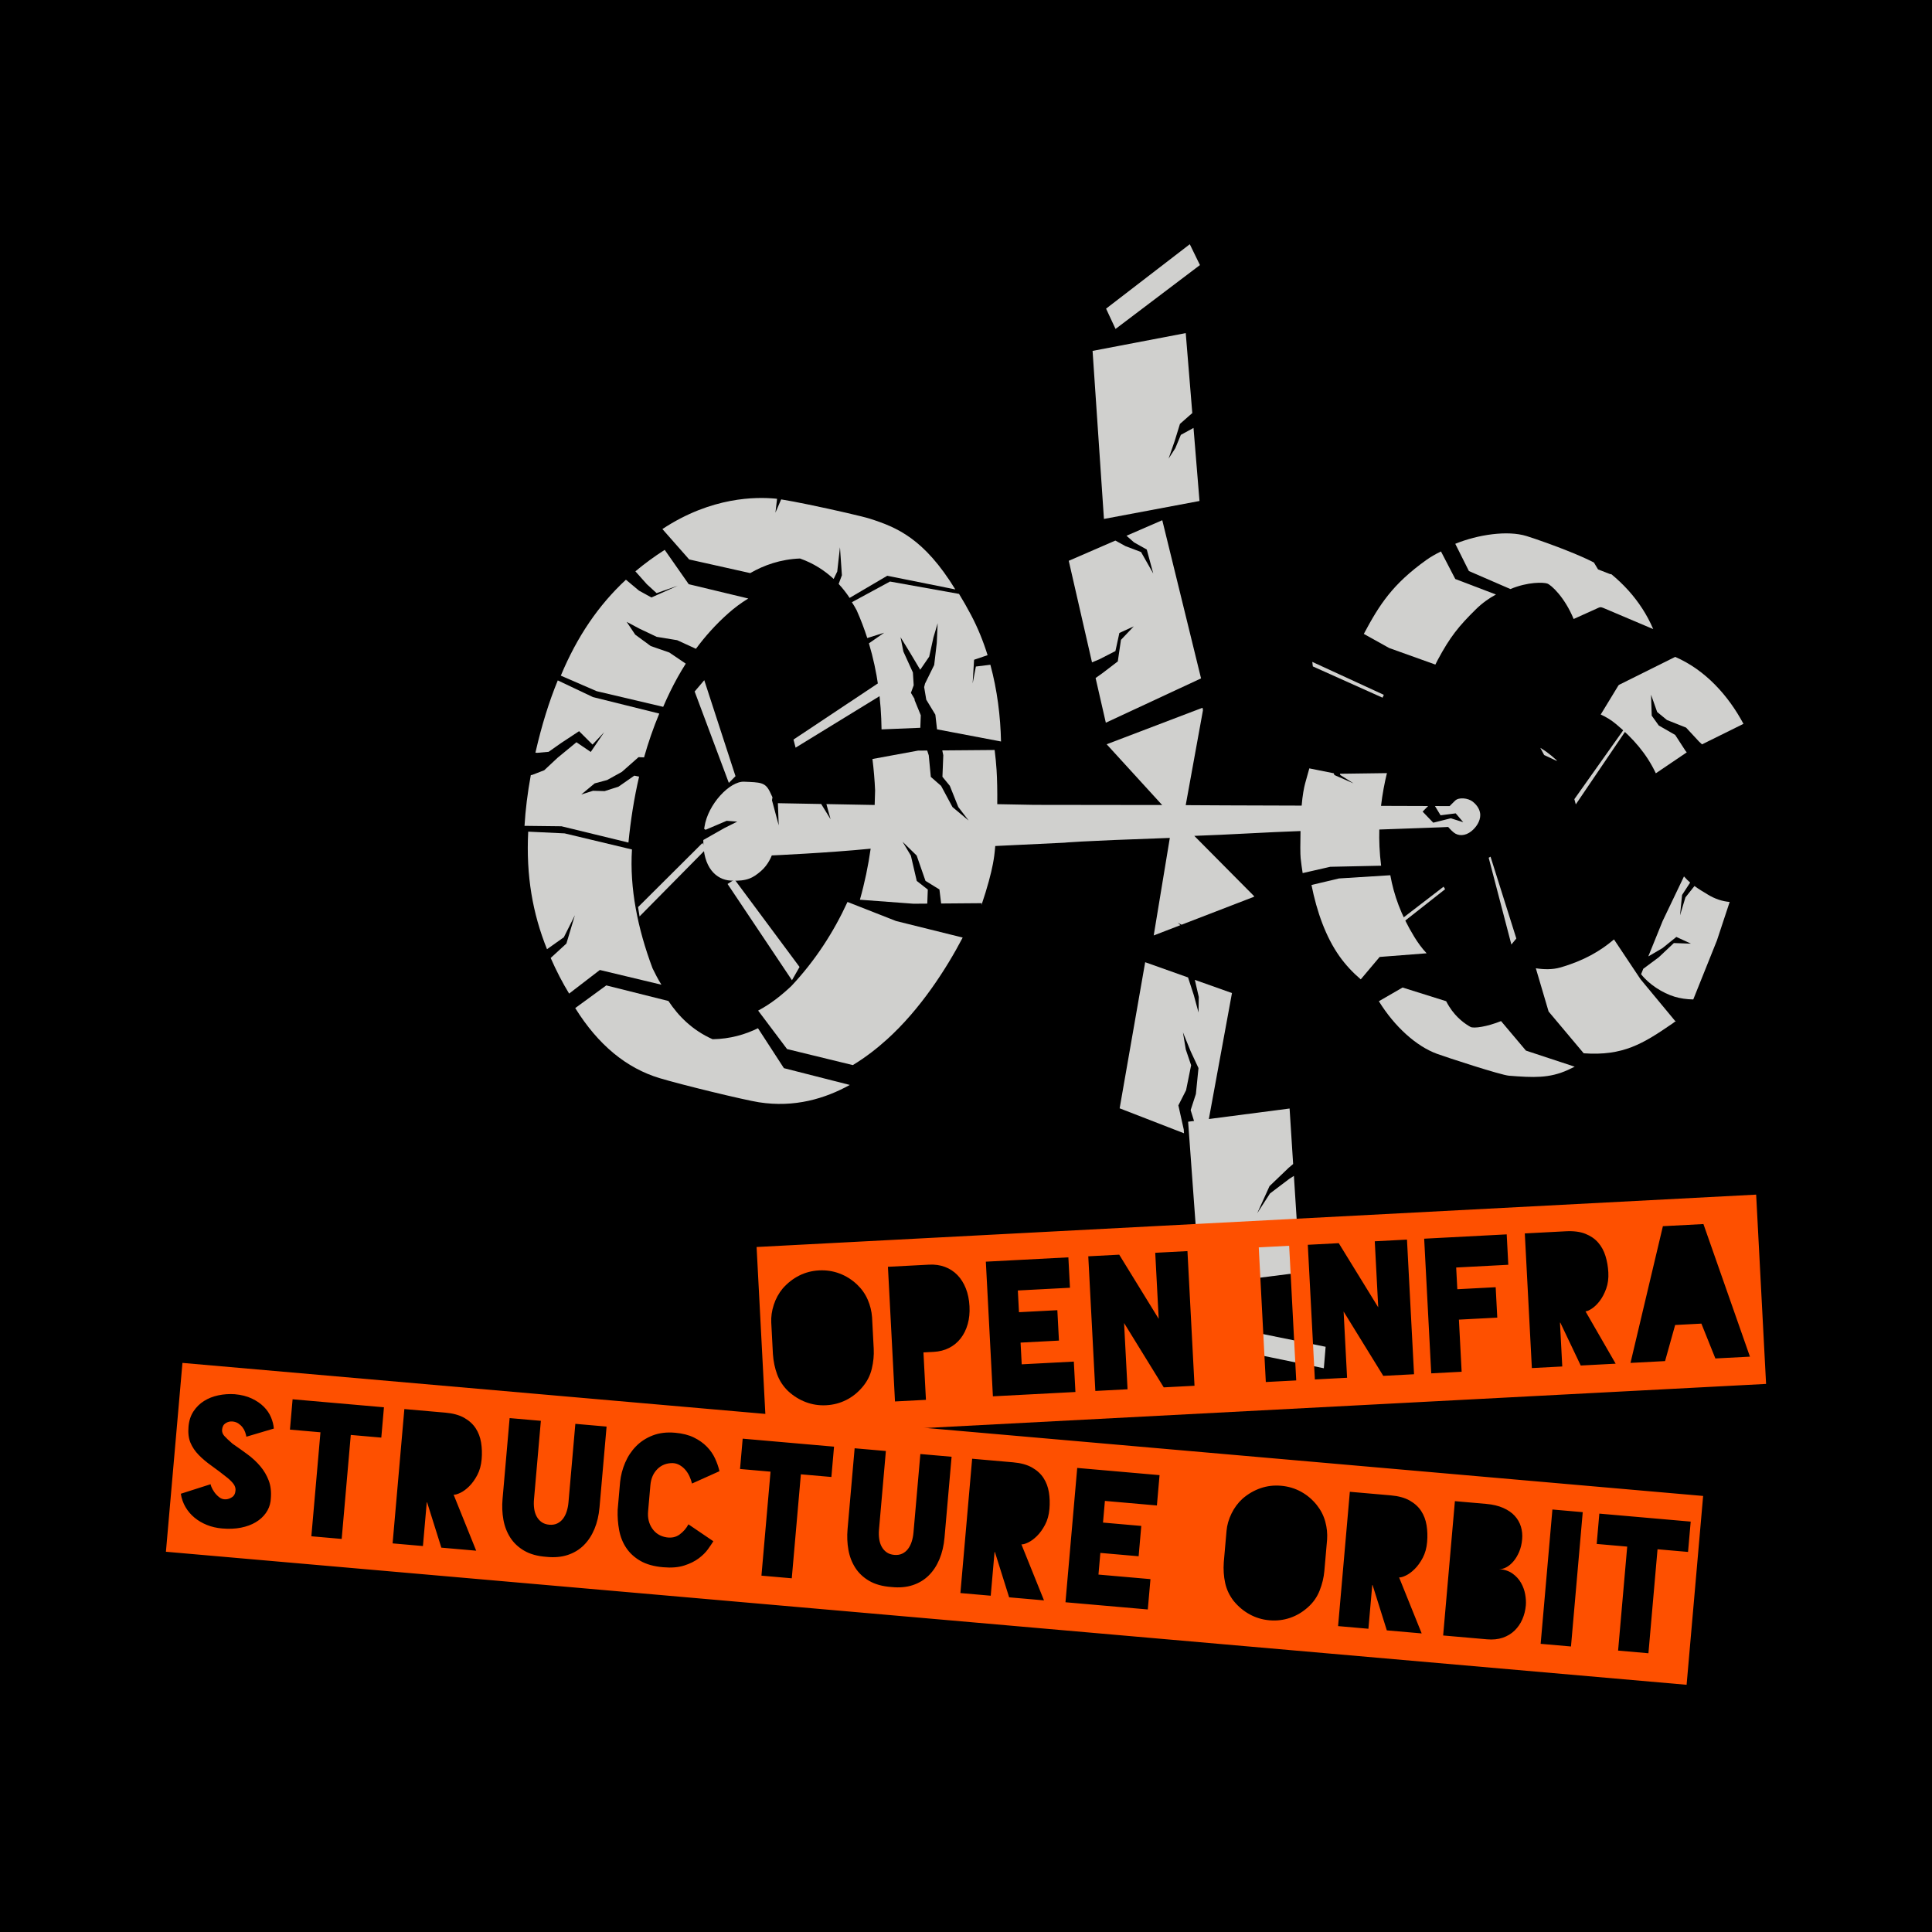 <?xml version="1.0" encoding="UTF-8" standalone="no"?><!DOCTYPE svg PUBLIC "-//W3C//DTD SVG 1.1//EN" "http://www.w3.org/Graphics/SVG/1.1/DTD/svg11.dtd"><svg width="100%" height="100%" viewBox="0 0 6000 6000" version="1.1" xmlns="http://www.w3.org/2000/svg" xmlns:xlink="http://www.w3.org/1999/xlink" xml:space="preserve" xmlns:serif="http://www.serif.com/" style="fill-rule:evenodd;clip-rule:evenodd;stroke-linejoin:round;stroke-miterlimit:2;"><rect id="Artboard1" x="0" y="0" width="6000" height="6000" style="fill:none;"/><g><rect x="0" y="0" width="6000" height="6000"/><g id="destroyed-space-station" serif:id="destroyed space station"><path id="path526-1-1" serif:id="path526 1 1" d="M4802.41,2334.78c10.286,7.415 21.615,16.75 33.221,27.427l-2.973,-0.06l-37.146,-17.293l-11.926,-22.338c7.13,4.297 13.481,8.413 18.824,12.264Z" style="fill:#d0d0ce;"/><path d="M3726.55,823.175l-262.136,198.373l-29.417,-63.029l259.998,-200.051l31.555,64.707Z" style="fill:#d0d0ce;"/><path d="M5057.05,1833.61c31.813,35.347 57.902,75.43 76.008,117.54c0.363,0.843 0.69,1.699 1.048,2.544l-154.583,-65.583c0,0 -5.494,-2.171 -8.31,-2.324c-2.858,-0.154 -6.621,1.573 -6.621,1.573l-77.512,34.989c-27.965,-67.948 -69.935,-106.078 -82.095,-110.144c-11.714,-3.921 -59.623,-5.702 -114.268,17.154l-128.869,-55.887l-42.38,-84.651c70.422,-28.625 162.262,-42.448 221.557,-24.014c28.784,8.951 91.378,30.819 146.418,53.622c8.257,3.42 16.338,6.86 24.115,10.282c14.12,6.214 27.222,12.364 38.465,18.208l12.856,21.411l38.008,14.8l2.991,-0.13c17.853,14.568 36.429,32.005 53.172,50.61l0,0Z" style="fill:#d0d0ce;"/><path d="M4519.53,1798.17l126.332,48.136c-20.935,11.232 -42.402,26.201 -62.741,46.27c-52.892,52.194 -79.645,84.999 -118.158,156.92c-2.42,4.517 -4.881,9.56 -7.322,14.398l-143.33,-51.367l-78.856,-43.881c49.153,-92.131 89.505,-154.429 193.528,-229.167c13.319,-9.572 28.999,-18.63 46.116,-26.889l44.431,85.58Z" style="fill:#d0d0ce;"/><path d="M2755.01,2147.6l-284.204,174.303l-6.55,-25.081l283.864,-188.934l6.89,39.712Z" style="fill:#d0d0ce;"/><path d="M2284.16,2410.51l-20.714,20.805l-106.173,-283.764l29.885,-35.135l97.002,298.094Z" style="fill:#d0d0ce;"/><path d="M4297.56,2157.84l-3.959,8.903l-216.428,-97.124l-1.775,-14.084l222.162,102.305Z" style="fill:#d0d0ce;"/><path d="M4889.31,2481.86l153.586,-216.519l6.284,3.62l-155.406,229.121l-4.464,-16.222Z" style="fill:#d0d0ce;"/><path d="M4488,2761.45l-206.94,162.892l-2.331,-13.457l204.424,-157.192l4.847,7.757Z" style="fill:#d0d0ce;"/><path d="M4709.1,2914.57l-15.407,18.751l-70.449,-269.503l5.75,-3.272l80.106,254.024Z" style="fill:#d0d0ce;"/><path d="M2483.05,3003l-23.535,41.225l-199.993,-298.948l21.676,-14.04l201.852,271.763Z" style="fill:#d0d0ce;"/><path d="M2193.01,2636.57l-206.826,209.459l-4.633,-28.908l199.913,-199.037l11.546,18.486Z" style="fill:#d0d0ce;"/><path d="M4317.75,2718.11c11.159,61.419 32.416,122.559 74.352,191.199c10.967,17.95 23.554,35.494 38.422,51.224l-145.879,11.327l-58.68,69.611c-24.6,-20.875 -47.237,-44.99 -66.418,-72.123c-42.338,-59.871 -70.078,-137.917 -86.59,-220.963l85.344,-20.278l159.449,-9.997Z" style="fill:#d0d0ce;"/><path d="M5094.7,3040.93l107.251,129.434l2.975,-0.061c-3.513,2.733 -7.114,5.724 -10.49,8.047c-91.863,63.207 -153.902,101.485 -276.106,92.749l-109.015,-129.713l-39.487,-133.757l-0.703,-0.679c25.435,4.069 52.427,4.519 75.9,-2.177c73.821,-21.064 125.87,-51.883 167.336,-87.334l82.339,123.491Z" style="fill:#d0d0ce;"/><path d="M2782.79,2860.3l206.922,51.4c-51.412,98.101 -131.746,222.874 -234.871,316.037c-29.025,26.224 -64.729,54.817 -106.352,80.005l-204.181,-49.766l-89.861,-119.468c40.299,-21.404 74.183,-49.015 103.325,-76.466c74.867,-79.838 131.427,-167.981 174.185,-260.963l150.833,59.221Z" style="fill:#d0d0ce;"/><path d="M4500.39,3125.57c22.841,36.634 51.731,55.428 66.242,63.58c9.854,5.536 51.459,-0.534 95.018,-18.052l77.294,91.655l151.435,49.969c-6.656,3.279 -13.354,6.554 -20.464,9.81c-58.029,26.574 -107.486,24.173 -183.53,18.194c-25.641,-2.019 -192.925,-56.787 -223.51,-67.931c-63.99,-23.312 -131.588,-83.877 -180.704,-163.384l73.673,-42.553l135.285,42.466c2.912,5.498 5.948,10.936 9.261,16.246l0,0Z" style="fill:#d0d0ce;"/><path d="M2075.86,3108.66c30.794,46.389 73.627,90.48 137.19,118.786c54.313,-0.988 100.695,-14.427 140.915,-34.199l80.494,124.011l204.679,52.121c-76.376,42.26 -171.265,71.157 -282.153,53.843c-45.702,-7.132 -238.874,-53.948 -308.45,-74.928c-103.061,-31.079 -190.587,-102.861 -262.119,-217.603l96.39,-70.434l193.054,48.403Z" style="fill:#d0d0ce;"/><path d="M4111.29,4249.22l-318.501,-65.37l4.735,-66.083l319.341,64.784l-5.575,66.669Z" style="fill:#d0d0ce;"/><path d="M2026.46,3006.99c7.959,16.732 17.019,33.994 27.585,51.113l-191.188,-45.741l-95.4,73.33c-20.362,-33.389 -39.493,-70.135 -57.252,-110.622l48.806,-44.803l26.32,-87.813l-34.335,68.408l-52.242,36.99c-44.549,-110.891 -65.279,-227.569 -58.369,-365.08l113.03,5.362l209.199,49.984c-7.535,120.338 17.631,245.591 63.846,368.872Z" style="fill:#d0d0ce;"/><path d="M1841.52,2164.89l205.923,51.178c-18.613,44.491 -34.24,89.938 -47.274,136.089l-17.115,-0.743l-51.727,45.682l-45.743,25.324l-38.79,10.448l-41.64,34.589l36.407,-11.619l36.173,1.038l43.126,-13.84l49.111,-34.197l14.837,3.031c-15.676,67.284 -26.318,135.803 -33.093,204.801l-207.916,-50.58l-114.836,-1.362c2.884,-49.574 9.3,-101.831 19.514,-157.534l3.948,-0.554l37.681,-14.5l41.118,-38.459l58.999,-48.56l44.427,30.127l41.659,-61.334l-36.183,38.419l-41.688,-41.584l-56.26,37.102l-38.379,27.001l-34.944,3.043l-6.041,-0.302c0.286,-1.258 0.575,-2.519 0.865,-3.781c18.746,-81.551 41.451,-154.729 68.567,-220.749l109.274,51.826Z" style="fill:#d0d0ce;"/><path d="M2138.91,1814.28l184.932,44.427c-23.172,14.046 -43.861,29.864 -62.001,45.928c-38.425,34.027 -71.647,71.158 -100.562,110.28l-58.238,-26.735l-63.715,-10.447l-54.348,-25.836l-38.843,-20.727l26.622,39.836l48.238,35.39l57.604,20.002l51.098,34.604c-18.26,28.741 -34.524,58.269 -49.112,88.186c-7.404,15.184 -14.336,30.531 -20.993,45.962l-206.602,-48.637l-111.321,-48.251c50.8,-121.767 117.048,-218.774 202.192,-297.926l40.688,33.967l38.521,21.192l82.419,-36.705l-66.345,23.255l-30.485,-27.917l-35.395,-39.792c28.382,-23.874 58.705,-46.027 91.08,-66.682l74.566,106.626Z" style="fill:#d0d0ce;"/><path d="M2701.82,1610.95c83.214,26.707 167.973,61.246 264.977,219.557l-211.298,-42.433l-116.942,68.76c-9.731,-14.752 -21.031,-29.391 -34.025,-43.341l10.079,-26.991l-6.027,-86.975l-8.466,75.407l-11.112,23.012c-27.898,-26.038 -62.421,-48.616 -104.487,-63.446c-60.258,2.309 -111.585,20.523 -154.66,45.332l-189.535,-42.354l-83.223,-94.461c153.85,-101.519 292.54,-99.73 349.818,-94.602c1.858,0.166 3.969,0.398 6.313,0.691l-5.064,42.997l17.803,-41.172c21.271,3.334 52.427,9.318 86.317,16.3c77.188,15.904 168.549,36.985 189.532,43.719Z" style="fill:#d0d0ce;"/><path d="M3015.87,1910.28c20.913,39.628 37.811,81.456 51.172,124.382l-41.974,14.29l-4.397,73.463l9.988,-52.415l45.051,-5.541c21.375,78.846 31.426,160.488 33.026,238.323l-198.691,-37.753l-5.199,-45.591l-28.241,-46.494l-6.552,-39.031l2.771,-11.053l28.374,-57.586l8.038,-68.379l2.735,-61.243l-13.064,43.939l-13.202,59.726l-27.869,40.663l-34.184,-57.27l-26.965,-43.742l8.86,44.484l29.532,65.012l2.457,39.72l-8.61,23.501l11.227,18.809l0.244,3.935l19.188,46.865l-1.462,38.944l-120.41,4.939c-1.151,-88.558 -12.547,-178.209 -39.254,-267.224l47.497,-32.988l-52.598,16.576c-9.302,-28.915 -20.255,-57.751 -33.034,-86.449c-4.383,-8.246 -9.322,-16.584 -14.699,-24.91l118.322,-64.151l214.437,38.417c12.289,20.095 24.745,41.689 37.486,65.832Z" style="fill:#d0d0ce;"/><path d="M3729.98,2106.78l-295.754,137.665l-31.784,-138.813l21.616,-15.318l47.373,-36.275l9.787,-66.904l39.802,-41.915l-44.707,20.491l-12.24,56.193l-49.826,25.563l-22.942,9.526l-72.213,-315.385l144.772,-62.812l31.37,17.259l48.389,18.301l37.963,66.864l-20.17,-74.584l-39.492,-22.161l-23.518,-20.666l111.143,-48.221l120.431,491.192Z" style="fill:#d0d0ce;"/><path d="M3725.16,1555.86l-296.755,55.762l-35.312,-521.887l289.33,-55.228l20.374,248.553l-3.113,2.388l-35.219,31.042l-16.313,52.901l-19,54.922l20.857,-32.263l17.242,-41.57l36.148,-19.713l3.166,-1.742l18.595,226.835Z" style="fill:#d0d0ce;"/><path d="M5200.33,3095.27c-37.305,-11.223 -79.792,-38.69 -103.791,-69.817l6.947,-17.138l1.556,-0.925l46.426,-34.497l46.861,-44.16l53.141,1.891l-45.447,-20.874l-43.014,34.668l-42.579,25.006l-1.39,0.513l44.465,-109.706l66.231,-138.434c6.258,7.188 12.657,13.461 19.154,19.087l-25.072,38.542l-6.382,63.425l16.799,-55.89l28.088,-35.375c13.684,10.071 27.66,18.149 41.541,26.605c22.474,13.69 44.854,20.891 67.782,22.939l-39.506,119.377l-73.544,183.355c-21.078,-0.269 -40.671,-3.302 -58.266,-8.592l0,0Z" style="fill:#d0d0ce;"/><path d="M5414.5,2247.98l-128.698,63.677l-9.285,-8.577l-40.311,-43.47l-59.377,-23.587l-30.385,-24.915l-18.919,-53.557l2.054,64.978l21.952,30.626l50.944,29.297l31.879,49.182l3.993,4.891l-96.002,65.013c-29.184,-61.675 -70.665,-108.401 -123.299,-152.613c-15.533,-13.046 -31.757,-22.68 -47.866,-29.902l53.985,-88.693c0,0 1.064,-1.916 2.098,-2.811c1.179,-1.022 3.947,-2.239 3.947,-2.239l171.255,-85.218c94.368,40.852 165.399,120.76 212.035,207.918l0,0Z" style="fill:#d0d0ce;"/><path d="M3735.94,2205.6l-53.595,294.876l126.069,0.683l234.017,0.747c2.418,-30.895 7.438,-56.856 10.618,-68.332c4.595,-16.577 8.924,-32.283 13.182,-47.317l75.658,15.172l2.398,5.682l59.263,25.754l-41.2,-26l-0.957,-3.877l145.87,-1.983c-7.494,30.322 -14.036,64.753 -18.369,101.696l146.351,0.474l-17.168,17.385l33.042,34.393l54.609,-13.675l38.527,12.162l-23.404,-27.476l-47.047,6.017l-17.414,-28.738l23.199,0.076l22.418,0.101c0,0 7.418,-7.734 17.135,-17.09c11.368,-10.951 39.626,-8.266 54.333,3.12c15.939,12.349 23.353,27.739 23.578,41.363c0.319,19.411 -12.616,38.464 -27.308,50.365c-19.582,15.864 -41.133,15.613 -55.211,4.101c-8.937,-7.303 -17.136,-17.031 -17.136,-17.031c0,0 -9.556,0.573 -23.521,1.085c-40.81,1.497 -86.585,3.151 -135.987,4.908l-0.411,-0.536l0.252,0.541c-17.62,0.627 -35.7,1.267 -54.18,1.917c-0.457,17.386 -0.327,34.99 0.486,52.684c0.925,20.096 2.598,39.899 5.146,59.683l-158.005,3.387l-85.682,19.566c-2.425,-15.406 -4.592,-30.905 -6.276,-46.515c-1.259,-11.692 -1.269,-47.339 -0.401,-84.071c-108.637,3.73 -221.709,11.338 -329.831,14.993l185.404,186.9l0.442,2.083l-225.308,86.888l-12.187,-5.863l8.568,7.259l-82.971,31.997l50.025,-302.928c-293.807,10.215 -326.897,14.819 -326.897,14.819l-215.232,10.319c-2.093,25.05 -3.844,37.103 -7.344,55.984c-5.099,27.487 -16.961,72.992 -35.571,127.761l0.676,-6.181l-125.825,1.002l-5.308,-43.573l-43.34,-26.784l-27.344,-78.6l-43.872,-42.926l25.819,43.07l18.318,78.672l34.313,26.856l-1.673,43.629l-42.753,0.34l-166.482,-12.413c14.938,-52.635 25.906,-105.596 33.426,-158.565c-132.108,13.234 -307.11,20.98 -307.11,20.98c0,0 -10.028,28.497 -33.776,48.754c-23.747,20.258 -42.296,32.255 -94.051,29.395c-44.302,-2.448 -86.252,-40.103 -84.756,-126.042l65.57,-37.157l39.809,-19.952l-32.822,-2.512l-65.532,27.883l-4.354,-2.724c0.249,-1.887 0.516,-3.792 0.802,-5.716c10.63,-71.601 79.331,-142.762 123.048,-140.882c50.373,2.167 65.305,1.581 79.662,30.094c3.135,6.227 6.073,12.577 8.564,18.195l-1.449,9.488l20.868,77.808l-2.546,-68.859l134.443,2.477l29.117,47.268l-12.903,-46.969l149.877,2.762c0.651,-15.041 1.129,-30.066 1.347,-45.055c-1.411,-32.6 -4.15,-65.217 -8.272,-97.723l141.515,-26.047l28.556,-0.236l4.825,14.912l6.382,66.919l31.948,27.898l35.357,65.809l50.177,41.828l-32.124,-41.976l-26.33,-65.885l-22.921,-27.971l2.645,-66.994l-3.174,-14.925l162.646,-1.34c2.679,21.097 4.724,42.009 6.044,62.541c1.77,27.523 2.559,65.296 2.101,105.731l115.089,2.151l397.015,0.513l-172.324,-188.681l297.653,-113.431l1.452,7.635Z" style="fill:#d0d0ce;"/><path d="M3741.49,3544.5l-17.633,-6.839l-1.864,-12.083l-24.329,-78.004l16.271,-49.977l8.064,-80.587l-24.239,-51.957l-24.019,-58.967l8.774,53.055l16.617,49l-15.687,77.631l-23.894,47.02l16.708,75.047l0.697,11.632l-199.804,-77.495l79.295,-453.748l133.137,47.304l17.943,55.093l14.637,53.811l0.727,-48.352l-12.205,-53.055l115.312,40.971l-84.508,460.5Z" style="fill:#d0d0ce;"/><path d="M4037.51,3952.12l-310.669,39.462l-37.006,-507.992l315.092,-40.991l11.022,172.357l-13.792,11.674l-59.53,56.973l-38.121,84.087l39.578,-61.315l60.257,-45.587l13.967,-8.952l19.202,300.284Z" style="fill:#d0d0ce;"/></g><g id="caption"><path d="M2708.3,4091.17c-1.376,-19.09 -5.908,-37.451 -13.595,-55.083c-7.687,-17.632 -18.649,-33.214 -32.884,-46.746c-16.207,-15.307 -34.373,-26.754 -54.496,-34.341c-20.124,-7.588 -41.239,-10.802 -63.347,-9.643l-0.562,0.029c-22.107,1.159 -42.677,6.558 -61.71,16.197c-19.033,9.639 -35.996,22.927 -50.889,39.864c-12.368,14.926 -21.626,31.85 -27.773,50.77c-6.148,18.921 -8.75,37.375 -7.807,55.36l5.125,97.797c1.553,22.463 5.941,43.462 13.164,62.997c7.224,19.535 18.555,36.789 33.993,51.76c16.582,15.288 34.934,26.725 55.058,34.312c20.123,7.587 41.051,10.811 62.784,9.672l0.562,-0.029c22.108,-1.159 42.771,-6.562 61.992,-16.211c19.22,-9.65 36.079,-23.12 50.578,-40.412c14.163,-16.523 23.791,-35.345 28.884,-56.465c5.093,-21.12 7.109,-41.796 6.048,-62.03l-5.125,-97.798Zm-327.815,369.428l-30.81,-587.907l3104.22,-162.685l30.811,587.907l-3104.22,162.685Zm377.073,-526.435l21.916,418.168l96.111,-5.037l-7.718,-147.258l31.475,-1.65c17.986,-0.942 34.114,-5.075 48.383,-12.398c14.27,-7.323 26.243,-17.25 35.919,-29.781c9.676,-12.53 16.892,-27.186 21.648,-43.968c4.757,-16.781 6.605,-35.289 5.544,-55.523c-1.08,-20.608 -4.867,-39.102 -11.361,-55.482c-6.495,-16.38 -15.203,-30.201 -26.126,-41.464c-10.923,-11.263 -23.858,-19.697 -38.805,-25.301c-14.947,-5.604 -31.414,-7.935 -49.4,-6.992l-127.586,6.686Zm565.316,65.058l-4.949,-94.425l-256.296,13.432l21.915,418.167l256.296,-13.432l-4.948,-94.425l-161.871,8.483l-3.535,-67.446l119.155,-6.244l-4.949,-94.425l-119.155,6.244l-3.534,-67.446l161.871,-8.483Zm264.836,-108.564l10.752,205.149l-122.6,-199.287l-96.111,5.037l21.915,418.167l100.045,-5.243l-10.78,-205.712l123.191,199.821l95.549,-5.008l-21.915,-418.167l-100.046,5.243Zm437.835,396.37l-21.916,-418.167l-94.424,4.948l21.915,418.167l94.425,-4.948Zm243.935,-432.1l10.752,205.149l-122.6,-199.287l-96.111,5.037l21.915,418.167l100.045,-5.243l-10.78,-205.712l123.191,199.82l95.549,-5.007l-21.915,-418.167l-100.046,5.243Zm414.685,72.951l-4.948,-94.425l-256.296,13.432l21.915,418.168l94.425,-4.949l-8.483,-161.871l119.155,-6.245l-4.949,-94.425l-119.155,6.245l-3.535,-67.446l161.871,-8.484Zm333.403,307.159l-93.619,-162.482c4.872,-0.255 11.484,-3.138 19.837,-8.648c8.353,-5.51 16.484,-13.451 24.395,-23.822c7.91,-10.372 14.574,-23.026 19.99,-37.963c5.417,-14.938 7.635,-31.774 6.653,-50.509c-0.943,-17.986 -3.902,-35.02 -8.878,-51.104c-4.976,-16.084 -12.561,-29.964 -22.754,-41.641c-10.193,-11.677 -23.443,-20.752 -39.751,-27.224c-16.308,-6.472 -36.452,-9.079 -60.433,-7.823l-127.586,6.687l21.915,418.167l94.425,-4.948l-7.128,-136.017l1.124,-0.059l63.334,133.071l108.476,-5.685Zm266.26,-124.419l43.431,108.189l107.352,-5.626l-144.443,-411.746l-125.9,6.598l-100.612,424.589l107.352,-5.626l31.322,-112.107l81.498,-4.271Z" style="fill:#fe5000;fill-rule:nonzero;"/><path d="M841.005,4654.37c1.864,-21.306 -0.263,-40.043 -6.382,-56.209c-6.118,-16.166 -14.805,-30.956 -26.061,-44.37c-11.256,-13.415 -24.402,-25.676 -39.438,-36.784c-15.035,-11.109 -30.725,-22.274 -47.069,-33.497c-11.55,-10.05 -19.985,-18.039 -25.305,-23.965c-5.319,-5.927 -7.668,-12.441 -7.047,-19.543c0.818,-9.345 4.514,-16.084 11.091,-20.217c6.576,-4.132 13.602,-5.872 21.078,-5.218c7.102,0.622 13.232,2.665 18.39,6.129c5.159,3.465 9.512,7.518 13.061,12.16c3.549,4.642 6.223,9.584 8.025,14.826c1.801,5.243 3.082,9.969 3.844,14.178l85.265,-25.308c-0.887,-11.378 -3.823,-23.028 -8.806,-34.952c-4.983,-11.924 -12.409,-22.837 -22.277,-32.74c-9.868,-9.903 -22.305,-18.43 -37.31,-25.58c-15.006,-7.151 -32.787,-11.626 -53.346,-13.425c-17.227,-1.13 -34.089,0.031 -50.587,3.484c-16.498,3.453 -31.324,9.312 -44.476,17.578c-13.153,8.266 -24.072,18.986 -32.758,32.163c-8.685,13.176 -13.83,28.922 -15.432,47.237c-1.733,19.811 0.285,36.56 6.056,50.248c5.771,13.687 14.272,26.295 25.504,37.824c11.233,11.529 24.562,22.771 39.988,33.725c15.426,10.954 32.114,23.619 50.066,37.996c8.074,6.733 14.21,13.014 18.408,18.842c4.198,5.829 6.206,11.937 6.024,18.324c-0.542,10.499 -4.109,17.908 -10.702,22.228c-6.593,4.319 -13.099,6.575 -19.519,6.767c-7.573,0.467 -14.443,-1.735 -20.608,-6.606c-6.165,-4.871 -11.254,-10.212 -15.265,-16.025c-4.011,-5.812 -7.019,-11.254 -9.024,-16.326c-2.004,-5.072 -2.616,-7.762 -1.836,-8.07l-92.996,29.717c2.43,15.279 7.335,29.173 14.715,41.683c7.38,12.51 16.691,23.4 27.933,32.67c11.242,9.27 24.049,16.793 38.421,22.571c14.372,5.777 29.969,9.401 46.789,10.873c21.68,1.897 41.337,1.074 58.973,-2.468c17.636,-3.542 32.912,-9.173 45.829,-16.894c12.916,-7.722 23.347,-17.167 31.292,-28.336c7.946,-11.17 12.881,-23.45 14.806,-36.841l0.686,-7.849Zm-325.712,164.725l51.31,-586.474l4722.63,413.176l-51.31,586.474l-4722.63,-413.176Zm677.109,-448.673l-283.705,-24.821l-8.241,94.195l94.756,8.29l-28.255,322.953l94.194,8.241l28.255,-322.953l94.755,8.29l8.241,-94.195Zm286.458,445.403l-70.094,-173.93c4.859,0.425 11.808,-1.509 20.846,-5.803c9.039,-4.294 18.197,-11.026 27.474,-20.196c9.277,-9.169 17.636,-20.773 25.079,-34.811c7.443,-14.038 11.982,-30.402 13.617,-49.092c1.57,-17.941 1.01,-35.222 -1.679,-51.842c-2.689,-16.619 -8.268,-31.42 -16.737,-44.402c-8.468,-12.982 -20.327,-23.812 -35.575,-32.491c-15.249,-8.679 -34.834,-14.065 -58.756,-16.158l-127.275,-11.135l-36.496,417.148l94.195,8.241l11.87,-135.685l1.122,0.098l44.197,140.59l108.212,9.468Zm404.913,-385.481l-96.998,-8.486l-21.338,243.897c-0.883,10.092 -2.745,19.534 -5.586,28.325c-2.84,8.791 -6.704,16.363 -11.592,22.715c-4.887,6.352 -10.866,11.196 -17.938,14.532c-7.071,3.336 -15.28,4.596 -24.624,3.778c-9.345,-0.818 -17.21,-3.483 -23.595,-7.996c-6.384,-4.514 -11.525,-10.331 -15.422,-17.451c-3.897,-7.121 -6.481,-15.257 -7.752,-24.408c-1.271,-9.15 -1.465,-18.772 -0.582,-28.864l21.338,-243.897l-96.998,-8.486l-21.975,251.186c-1.93,22.053 -1.068,43.409 2.586,64.068c3.654,20.659 10.783,39.267 21.388,55.826c10.604,16.559 25.045,30.157 43.323,40.796c18.279,10.639 41.077,16.965 68.397,18.979l0.56,0.049c24.638,2.532 46.653,0.597 66.045,-5.804c19.393,-6.402 35.996,-16.437 49.809,-30.106c13.814,-13.669 24.891,-30.497 33.231,-50.483c8.34,-19.986 13.589,-42.314 15.747,-66.984l21.976,-251.186Zm185.73,343.935c-18.933,-3.163 -33.579,-12.26 -43.941,-27.291c-10.361,-15.031 -14.642,-32.826 -12.843,-53.384l7.112,-81.299c1.799,-20.558 8.995,-37.16 21.59,-49.806c12.594,-12.646 28.488,-18.883 47.682,-18.71c7.882,0.313 15.227,2.462 22.035,6.448c6.807,3.985 12.769,9.026 17.886,15.124c5.116,6.097 9.326,12.869 12.629,20.314c3.304,7.445 5.783,14.63 7.437,21.555l85.272,-38.303c-3,-13.069 -7.588,-26.276 -13.765,-39.623c-6.177,-13.346 -14.711,-25.58 -25.603,-36.703c-10.891,-11.122 -24.282,-20.58 -40.173,-28.373c-15.891,-7.794 -35.237,-12.688 -58.038,-14.683l-0.56,-0.049c-25.792,-2.256 -48.823,0.531 -69.094,8.362c-20.271,7.831 -37.541,19.032 -51.81,33.603c-14.269,14.571 -25.549,31.569 -33.84,50.995c-8.291,19.425 -13.523,39.4 -15.695,59.926l-7.554,86.345c-0.776,21.778 0.765,42.911 4.623,63.399c3.857,20.488 11.197,38.833 22.021,55.034c10.824,16.202 25.468,29.63 43.933,40.285c18.466,10.655 41.902,17.225 70.31,19.711l0.561,0.049c25.417,2.223 47.136,0.451 65.154,-5.317c18.019,-5.768 33.077,-13.208 45.174,-22.319c12.096,-9.111 21.686,-18.63 28.769,-28.557c7.083,-9.926 12.601,-18.106 16.554,-24.54l-77.325,-52.528c-6.752,12.592 -15.863,23.094 -27.333,31.507c-11.471,8.412 -25.194,11.355 -41.168,8.827l0,0.001Zm520.681,-281.567l-283.706,-24.821l-8.241,94.195l94.756,8.29l-28.255,322.953l94.195,8.241l28.254,-322.953l94.756,8.29l8.241,-94.195Zm365.053,31.373l-96.998,-8.486l-21.338,243.897c-0.883,10.092 -2.745,19.534 -5.586,28.325c-2.84,8.791 -6.704,16.363 -11.592,22.715c-4.887,6.352 -10.866,11.196 -17.938,14.532c-7.071,3.336 -15.279,4.596 -24.624,3.778c-9.345,-0.818 -17.21,-3.483 -23.594,-7.996c-6.385,-4.514 -11.526,-10.331 -15.423,-17.451c-3.897,-7.121 -6.481,-15.257 -7.752,-24.408c-1.271,-9.15 -1.465,-18.772 -0.582,-28.864l21.339,-243.897l-96.999,-8.486l-21.975,251.185c-1.93,22.054 -1.068,43.41 2.586,64.069c3.654,20.659 10.783,39.267 21.388,55.826c10.604,16.559 25.045,30.157 43.323,40.796c18.279,10.639 41.077,16.965 68.397,18.978l0.56,0.05c24.638,2.532 46.653,0.597 66.045,-5.804c19.393,-6.402 35.996,-16.437 49.809,-30.106c13.814,-13.669 24.891,-30.497 33.231,-50.483c8.34,-19.986 13.589,-42.314 15.747,-66.984l21.976,-251.186Zm286.969,446.013l-70.094,-173.93c4.859,0.425 11.808,-1.51 20.847,-5.803c9.038,-4.294 18.196,-11.026 27.473,-20.196c9.277,-9.169 17.636,-20.773 25.079,-34.811c7.443,-14.039 11.982,-30.402 13.617,-49.092c1.57,-17.942 1.01,-35.222 -1.679,-51.842c-2.689,-16.619 -8.268,-31.42 -16.737,-44.402c-8.468,-12.982 -20.327,-23.813 -35.575,-32.491c-15.249,-8.679 -34.834,-14.065 -58.756,-16.158l-127.275,-11.135l-36.496,417.148l94.195,8.241l11.871,-135.685l1.121,0.098l44.197,140.59l108.212,9.468Zm350.647,-294.748l8.241,-94.195l-255.671,-22.368l-36.496,417.148l255.671,22.368l8.241,-94.194l-161.476,-14.128l5.886,-67.282l118.865,10.4l8.241,-94.195l-118.865,-10.399l5.887,-67.282l161.476,14.127Zm528.57,106.131c1.294,-19.096 -0.638,-37.909 -5.797,-56.439c-5.158,-18.531 -13.844,-35.487 -26.058,-50.868c-13.919,-17.414 -30.314,-31.277 -49.186,-41.591c-18.872,-10.314 -39.335,-16.436 -61.388,-18.366l-0.561,-0.049c-22.053,-1.929 -43.175,0.555 -63.364,7.451c-20.189,6.897 -38.836,17.695 -55.941,32.394c-14.326,13.06 -25.849,28.53 -34.569,46.411c-8.721,17.881 -13.866,35.793 -15.436,53.735l-8.535,97.558c-1.589,22.46 -0.166,43.865 4.269,64.216c4.434,20.35 13.253,39.013 26.457,55.987c14.293,17.446 30.876,31.327 49.747,41.641c18.872,10.314 39.148,16.419 60.828,18.316l0.56,0.049c22.054,1.929 43.268,-0.546 63.645,-7.426c20.376,-6.881 38.946,-17.874 55.71,-32.98c16.325,-14.391 28.479,-31.689 36.461,-51.895c7.983,-20.205 12.857,-40.4 14.623,-60.585l8.535,-97.559Zm293.731,291.236l-70.095,-173.93c4.86,0.426 11.808,-1.509 20.847,-5.803c9.039,-4.294 18.196,-11.026 27.473,-20.195c9.277,-9.17 17.637,-20.774 25.08,-34.812c7.443,-14.038 11.982,-30.402 13.617,-49.091c1.57,-17.942 1.01,-35.223 -1.679,-51.842c-2.689,-16.62 -8.268,-31.421 -16.737,-44.403c-8.469,-12.982 -20.327,-23.812 -35.576,-32.491c-15.248,-8.678 -34.833,-14.064 -58.756,-16.157l-127.275,-11.135l-36.495,417.147l94.194,8.241l11.871,-135.685l1.122,0.098l44.197,140.591l108.212,9.467Zm240.649,-199.851c6.728,0.589 14.043,-1.219 21.944,-5.424c7.9,-4.206 15.311,-10.337 22.23,-18.395c6.92,-8.057 12.865,-17.895 17.837,-29.513c4.971,-11.618 8.094,-24.715 9.37,-39.293c1.21,-13.83 -0.092,-26.938 -3.905,-39.325c-3.812,-12.386 -10.186,-23.49 -19.119,-33.311c-8.934,-9.821 -20.834,-18.019 -35.702,-24.593c-14.867,-6.573 -32.58,-10.76 -53.139,-12.558l-96.998,-8.487l-36.495,417.148l136.245,11.92c18.316,1.603 34.659,-0.075 49.028,-5.033c14.37,-4.957 26.6,-12.362 36.69,-22.213c10.09,-9.852 18.076,-21.489 23.958,-34.91c5.882,-13.422 9.494,-27.795 10.835,-43.12c0.915,-10.466 0.231,-22.014 -2.054,-34.643c-2.285,-12.63 -6.614,-24.496 -12.987,-35.6c-6.373,-11.104 -15.051,-20.62 -26.034,-28.549c-10.982,-7.929 -24.884,-12.629 -41.704,-14.101l0,0Zm223.035,240.418l36.496,-417.147l-94.195,-8.241l-36.496,417.147l94.195,8.241Zm371.784,-387.814l-283.706,-24.821l-8.241,94.195l94.756,8.29l-28.255,322.953l94.195,8.241l28.254,-322.953l94.756,8.29l8.241,-94.195Z" style="fill:#fe5000;fill-rule:nonzero;"/></g></g></svg>